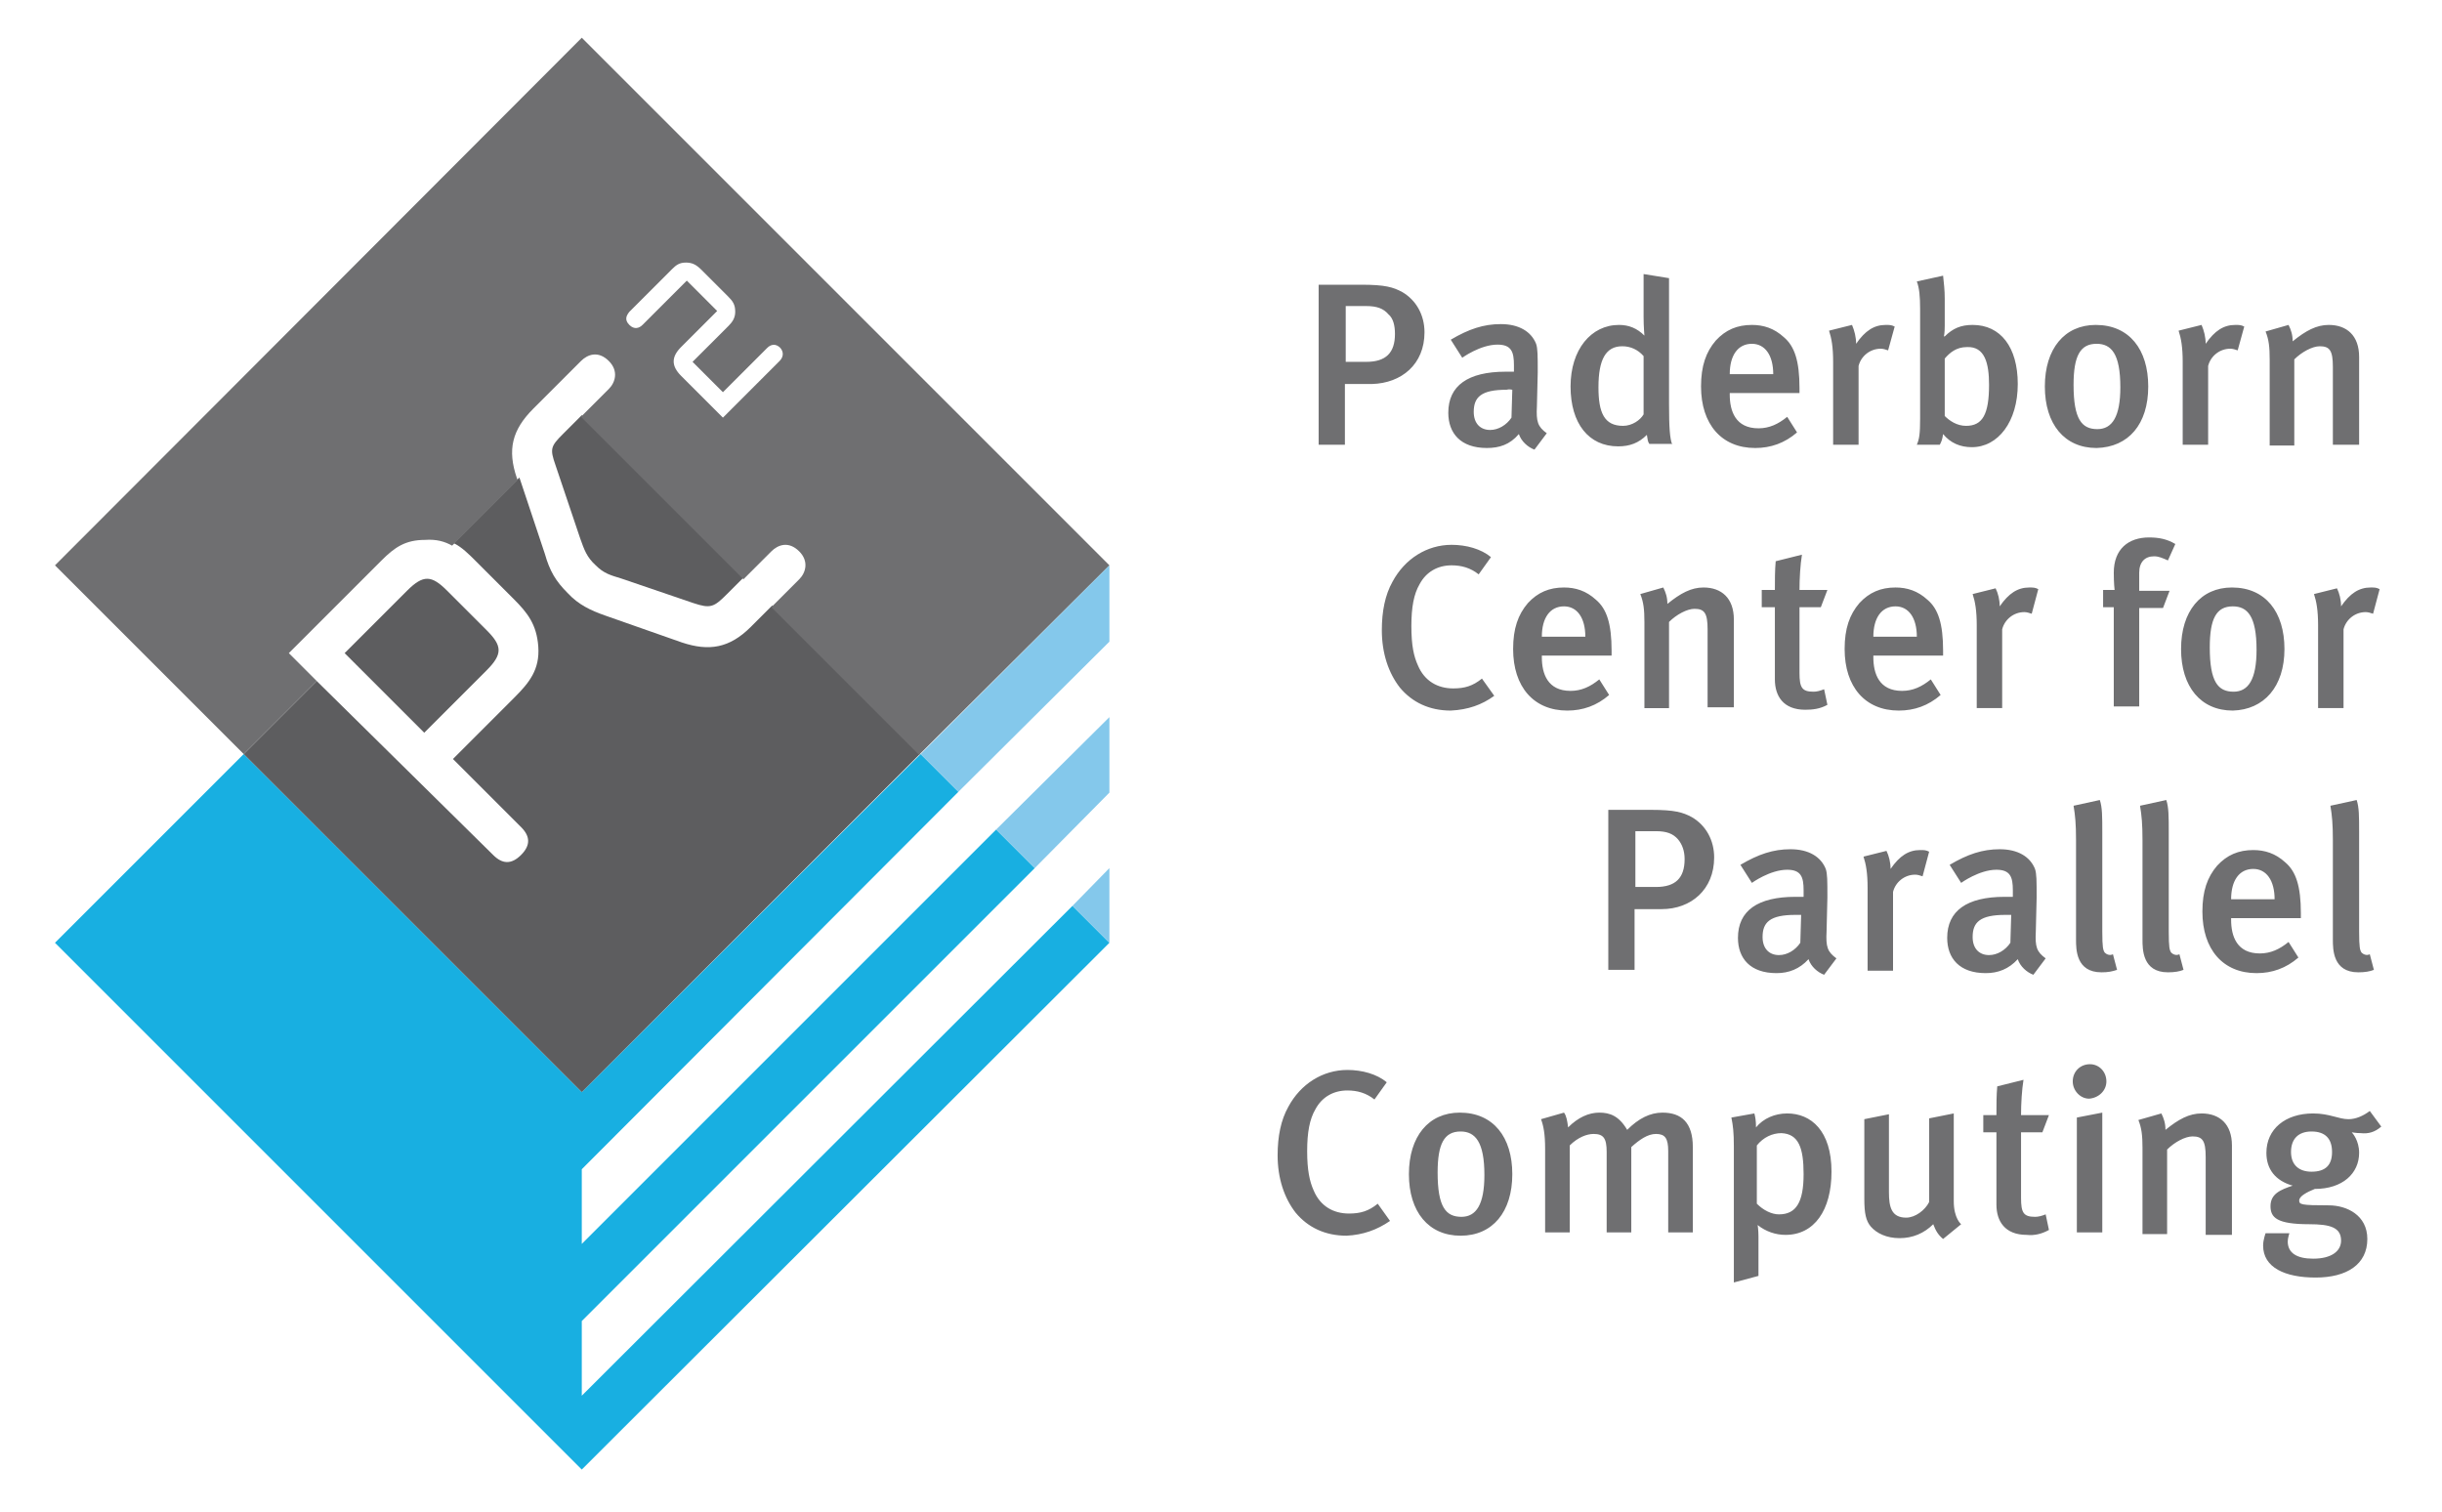 <?xml version="1.0" encoding="utf-8"?>
<!-- Generator: Adobe Illustrator 20.1.0, SVG Export Plug-In . SVG Version: 6.00 Build 0)  -->
<svg version="1.1" id="Logo_x5F_PC2_x5F_RGB" xmlns="http://www.w3.org/2000/svg" xmlns:xlink="http://www.w3.org/1999/xlink"
	 x="0px" y="0px" viewBox="0 0 297.6 184.3" style="enable-background:new 0 0 297.6 184.3;" xml:space="preserve">
<style type="text/css">
	.st0{fill:#6F6F71;}
	.st1{fill:#18AFE1;}
	.st2{fill:#5D5D5F;}
	.st3{fill:#84C8EB;}
</style>
<g>
	<path class="st0" d="M284.2,140.4c0,1.6-0.8,2.4-2.5,2.4c-1.5,0-2.5-0.8-2.5-2.4c0-1.6,0.9-2.5,2.5-2.5
		C283.4,137.9,284.2,138.8,284.2,140.4 M290.2,137.3l-1.4-1.9c-0.8,0.6-1.7,1-2.6,1c-1.2,0-2.3-0.7-4.3-0.7c-3.4,0-5.7,1.9-5.7,4.8
		c0,2,1.1,3.4,3.2,4c-1.5,0.5-2.7,1-2.7,2.5c0,1.4,0.8,2.2,4.7,2.2c2.6,0,3.9,0.4,3.9,2c0,1.3-1.2,2.2-3.4,2.2c-2,0-3.1-0.7-3.1-2.1
		c0-0.4,0.2-1,0.2-1h-2.9c0,0-0.3,0.8-0.3,1.5c0,2.7,2.7,3.9,6.4,3.9c3.8,0,6.3-1.6,6.3-4.7c0-2.9-2.5-4.1-4.7-4.1
		c-3.4,0-3.6-0.1-3.6-0.6c0-0.5,0.9-1,1.9-1.4c3.4,0,5.4-1.9,5.4-4.4c0-1.5-0.8-2.4-0.9-2.5c0.1,0,0.5,0.1,1.1,0.1
		C288.6,138.2,289.4,138,290.2,137.3 M272,150.2v-10.6c0-2.6-1.5-3.9-3.7-3.9c-1.5,0-2.8,0.7-4.4,2c0-0.8-0.2-1.4-0.5-2l-2.8,0.8
		c0.4,1,0.5,1.9,0.5,3.4v10.5h3v-10.3c0.9-0.9,2.2-1.6,3.1-1.6c1.2,0,1.6,0.5,1.6,2.5v9.5H272z M256.7,131.8c0-1.2-0.9-2.1-2-2.1
		c-1.2,0-2.1,0.9-2.1,2.1c0,1.1,0.9,2.1,2,2.1C255.8,133.8,256.7,132.9,256.7,131.8 M256.2,150.2v-14.6l-3.1,0.6v14H256.2z
		 M249.7,149.9l-0.4-1.9c-0.5,0.2-0.9,0.3-1.3,0.3c-1.4,0-1.7-0.5-1.7-2.3v-8h2.6l0.8-2.1h-3.4c0-1.4,0.1-3.1,0.3-4.3l-3.2,0.8
		c-0.1,1.1-0.1,2.3-0.1,3.5h-1.6v2.1h1.6v8.8c0,2,1,3.7,3.7,3.7C247.9,150.6,248.8,150.4,249.7,149.9 M239,149.2
		c0,0-0.9-0.7-0.9-2.8v-10.7l-3,0.6v10.2c-0.5,1-1.7,1.9-2.8,1.9c-1.8,0-2.1-1.3-2.1-3.1v-9.5l-3,0.6v9.7c0,1.8,0.2,2.7,0.8,3.4
		c0.7,0.8,1.9,1.4,3.5,1.4c1.6,0,3-0.6,4.1-1.7c0.3,0.8,0.6,1.3,1.2,1.8L239,149.2z M219.8,143.1c0,3.4-0.9,4.9-3,4.9
		c-0.9,0-1.9-0.5-2.7-1.3v-7.1c0.8-1,1.9-1.5,3-1.5C219.2,138.2,219.8,139.9,219.8,143.1z M223.2,142.8c0-5-2.5-7.1-5.4-7.1
		c-1.5,0-2.9,0.6-3.8,1.7c0-0.9-0.1-1.3-0.2-1.7l-2.8,0.5c0.2,1,0.3,1.8,0.3,3.5v16.6l3-0.8v-4.8c0-0.8-0.1-1.4-0.1-1.4
		c1,0.8,2.2,1.2,3.4,1.2C221.1,150.5,223.2,147.5,223.2,142.8L223.2,142.8z M206.3,150.2v-10.4c0-3-1.4-4.2-3.7-4.2
		c-1.5,0-2.9,0.7-4.3,2.1c-1-1.7-2.1-2.1-3.4-2.1c-1.3,0-2.6,0.6-3.8,1.8c-0.1-0.8-0.2-1.4-0.5-1.8l-2.8,0.8
		c0.3,0.8,0.5,1.8,0.5,3.6v10.2h3v-10.6c1-1,2.1-1.4,2.9-1.4c1.2,0,1.6,0.5,1.6,2.2v9.8h3v-10.4c1-0.9,2-1.6,3-1.6
		c1.1,0,1.5,0.5,1.5,2.1v9.9H206.3z M180.9,143.2c0,3.6-1,5.1-2.8,5.1c-1.9,0-2.9-1.2-2.9-5.4c0-3.5,0.8-5,2.8-5
		C179.8,137.9,180.9,139.2,180.9,143.2 M184.3,143.1c0-4.5-2.3-7.5-6.4-7.5c-3.8,0-6.2,2.9-6.2,7.5c0,4.6,2.4,7.5,6.3,7.5
		C181.9,150.6,184.3,147.7,184.3,143.1 M169.4,148.8l-1.5-2.1c-1.1,0.9-2.1,1.2-3.5,1.2c-1.9,0-3.5-0.9-4.3-2.8
		c-0.5-1.1-0.8-2.5-0.8-4.8c0-2.3,0.3-3.9,1-5.1c0.8-1.5,2.2-2.3,3.9-2.3c1.2,0,2.3,0.3,3.3,1.1l1.5-2.1c-1.2-1-3-1.5-4.8-1.5
		c-3,0-5.7,1.7-7.2,4.5c-0.9,1.6-1.3,3.6-1.3,5.9c0,2.8,0.8,5.2,2.2,7c1.5,1.8,3.6,2.8,6.2,2.8C166.1,150.5,167.8,149.9,169.4,148.8
		"/>
	<path class="st0" d="M289.3,118.2l-0.5-1.9c-0.4,0.2-0.8,0-1-0.2c-0.2-0.3-0.3-0.6-0.3-2.6v-12.1c0-1.9,0-3-0.3-3.9l-3.2,0.7
		c0.2,1.2,0.3,2.2,0.3,4.2v12.1c0,1.2,0,4,3.1,4C288.2,118.5,288.8,118.4,289.3,118.2 M277.2,109.6h-5.3c0-2.3,1-3.7,2.7-3.7
		C276.2,105.9,277.2,107.3,277.2,109.6 M280.4,111.9v-0.6c0-3.3-0.6-5.1-1.9-6.2c-1.2-1.1-2.5-1.5-3.9-1.5c-1.8,0-3.2,0.6-4.4,1.9
		c-1.2,1.4-1.8,3.1-1.8,5.6c0,4.6,2.5,7.5,6.6,7.5c1.9,0,3.6-0.6,5.1-1.9l-1.2-1.9c-1.1,0.9-2.2,1.4-3.5,1.4c-2.8,0-3.5-2.1-3.5-4.1
		v-0.2H280.4z M266.1,118.2l-0.5-1.9c-0.4,0.2-0.8,0-1-0.2c-0.2-0.3-0.3-0.6-0.3-2.6v-12.1c0-1.9,0-3-0.3-3.9l-3.2,0.7
		c0.2,1.2,0.3,2.2,0.3,4.2v12.1c0,1.2,0,4,3.1,4C265,118.5,265.6,118.4,266.1,118.2 M258,118.2l-0.5-1.9c-0.4,0.2-0.8,0-1-0.2
		c-0.2-0.3-0.3-0.6-0.3-2.6v-12.1c0-1.9,0-3-0.3-3.9l-3.2,0.7c0.2,1.2,0.3,2.2,0.3,4.2v12.1c0,1.2,0,4,3.1,4
		C256.9,118.5,257.4,118.4,258,118.2 M245.1,111.5l-0.1,3.4c-0.6,0.9-1.6,1.5-2.6,1.5c-1.2,0-2-0.8-2-2.2c0-1.8,0.9-2.7,4-2.7
		C244.8,111.5,245.1,111.5,245.1,111.5 M249.3,116.8c-1.1-0.8-1.3-1.4-1.2-3.3l0.1-4.1c0-2.1,0-2.9-0.2-3.5
		c-0.6-1.5-2.1-2.4-4.3-2.4c-2.1,0-3.9,0.6-6.1,1.9l1.4,2.2c0,0,2.2-1.6,4.3-1.6c1.7,0,2,0.9,2,2.5v0.8h-1c-4.6,0-7,1.7-7,5
		c0,2.5,1.5,4.3,4.7,4.3c1.5,0,2.8-0.5,3.9-1.7c0.3,0.9,1.1,1.6,1.9,1.9L249.3,116.8z M235.1,103.8c-0.4-0.2-0.6-0.2-1.1-0.2
		c-1.4,0-2.5,0.7-3.6,2.3c0-0.8-0.2-1.6-0.5-2.2l-2.8,0.7c0.3,0.9,0.5,2,0.5,3.8v10.1h3.1v-9.6c0.3-1.2,1.4-2.1,2.7-2.1
		c0.3,0,0.6,0.1,0.9,0.2L235.1,103.8z M219.5,111.5l-0.1,3.4c-0.6,0.9-1.6,1.5-2.6,1.5c-1.2,0-2-0.8-2-2.2c0-1.8,0.9-2.7,4-2.7
		C219.2,111.5,219.5,111.5,219.5,111.5 M223.8,116.8c-1.1-0.8-1.3-1.4-1.2-3.3l0.1-4.1c0-2.1,0-2.9-0.2-3.5
		c-0.6-1.5-2.1-2.4-4.3-2.4c-2.1,0-3.9,0.6-6.1,1.9l1.4,2.2c0,0,2.2-1.6,4.3-1.6c1.7,0,2,0.9,2,2.5v0.8h-1c-4.6,0-7,1.7-7,5
		c0,2.5,1.5,4.3,4.7,4.3c1.5,0,2.8-0.5,3.9-1.7c0.3,0.9,1.1,1.6,1.9,1.9L223.8,116.8z M205.3,104.7c0,2.3-1.1,3.4-3.5,3.4h-2.5v-6.8
		h2.5c1.3,0,2.1,0.3,2.7,1C205,102.9,205.3,103.7,205.3,104.7 M208.9,104.5c0-2.1-1-3.9-2.7-4.9c-1.1-0.6-2.1-0.9-5-0.9h-5.2v19.5
		h3.2v-7.4h3.3C206.1,110.8,208.9,108.4,208.9,104.5"/>
	<path class="st0" d="M290,71.8c-0.4-0.2-0.6-0.2-1.1-0.2c-1.4,0-2.5,0.7-3.6,2.3c0-0.8-0.2-1.6-0.5-2.2l-2.8,0.7
		c0.3,0.9,0.5,2,0.5,3.8v10.1h3.1v-9.6c0.3-1.2,1.4-2.1,2.7-2.1c0.3,0,0.6,0.1,0.9,0.2L290,71.8z M275,79.2c0,3.6-1,5.1-2.8,5.1
		c-1.9,0-2.9-1.2-2.9-5.4c0-3.5,0.8-5,2.8-5C273.9,73.9,275,75.1,275,79.2 M278.4,79.1c0-4.5-2.3-7.5-6.4-7.5
		c-3.8,0-6.2,2.9-6.2,7.5c0,4.6,2.4,7.5,6.3,7.5C275.9,86.5,278.4,83.7,278.4,79.1 M265.1,66.3c-1-0.6-2-0.8-3.2-0.8
		c-2.5,0-4.3,1.4-4.3,4.3c0,1.3,0.1,2.1,0.1,2.1h-1.4v2.1h1.3v12.1h3.1V74.1h2.9l0.8-2.1h-3.7v-2.2c0-1.3,0.7-2,1.8-2
		c0.6,0,1,0.2,1.7,0.5L265.1,66.3z M248.4,71.8c-0.4-0.2-0.6-0.2-1.1-0.2c-1.4,0-2.5,0.7-3.6,2.3c0-0.8-0.2-1.6-0.5-2.2l-2.8,0.7
		c0.3,0.9,0.5,2,0.5,3.8v10.1h3.1v-9.6c0.3-1.2,1.4-2.1,2.7-2.1c0.3,0,0.6,0.1,0.9,0.2L248.4,71.8z M233.6,77.6h-5.3
		c0-2.3,1-3.7,2.7-3.7C232.6,73.9,233.6,75.3,233.6,77.6 M236.8,79.9v-0.6c0-3.3-0.6-5.1-1.9-6.2c-1.2-1.1-2.5-1.5-3.9-1.5
		c-1.8,0-3.2,0.6-4.4,1.9c-1.2,1.4-1.8,3.1-1.8,5.6c0,4.6,2.5,7.5,6.6,7.5c1.9,0,3.6-0.6,5.1-1.9l-1.2-1.9c-1.1,0.9-2.2,1.4-3.5,1.4
		c-2.8,0-3.5-2.1-3.5-4.1v-0.2H236.8z M222.7,85.9l-0.4-1.9c-0.5,0.2-0.9,0.3-1.3,0.3c-1.4,0-1.7-0.5-1.7-2.3v-8h2.6l0.8-2.1h-3.4
		c0-1.4,0.1-3.1,0.3-4.3l-3.2,0.8c-0.1,1.1-0.1,2.3-0.1,3.5h-1.6v2.1h1.6v8.8c0,2,1,3.7,3.7,3.7C220.9,86.5,221.8,86.4,222.7,85.9
		 M211.3,86.2V75.5c0-2.6-1.5-3.9-3.7-3.9c-1.5,0-2.8,0.7-4.4,2c0-0.8-0.2-1.4-0.5-2l-2.8,0.8c0.4,1,0.5,1.9,0.5,3.4v10.5h3V75.8
		c0.9-0.9,2.2-1.6,3.1-1.6c1.2,0,1.6,0.5,1.6,2.5v9.5H211.3z M193.2,77.6h-5.3c0-2.3,1-3.7,2.7-3.7
		C192.2,73.9,193.2,75.3,193.2,77.6 M196.4,79.9v-0.6c0-3.3-0.6-5.1-1.9-6.2c-1.2-1.1-2.5-1.5-3.9-1.5c-1.8,0-3.2,0.6-4.4,1.9
		c-1.2,1.4-1.8,3.1-1.8,5.6c0,4.6,2.5,7.5,6.6,7.5c1.9,0,3.6-0.6,5.1-1.9l-1.2-1.9c-1.1,0.9-2.2,1.4-3.5,1.4c-2.8,0-3.5-2.1-3.5-4.1
		v-0.2H196.4z M182.1,84.8l-1.5-2.1c-1.1,0.9-2.1,1.2-3.5,1.2c-1.9,0-3.5-0.9-4.3-2.8c-0.5-1.1-0.8-2.4-0.8-4.8c0-2.3,0.3-3.9,1-5.1
		c0.8-1.5,2.2-2.3,3.9-2.3c1.2,0,2.3,0.3,3.3,1.1l1.5-2.1c-1.2-1-3-1.5-4.8-1.5c-3,0-5.7,1.7-7.2,4.5c-0.9,1.6-1.3,3.6-1.3,5.9
		c0,2.8,0.8,5.2,2.2,7c1.5,1.8,3.6,2.8,6.2,2.8C178.9,86.5,180.6,85.9,182.1,84.8"/>
	<path class="st0" d="M287.5,54.2V43.5c0-2.6-1.5-3.9-3.7-3.9c-1.5,0-2.8,0.7-4.4,2c0-0.8-0.2-1.4-0.5-2l-2.8,0.8
		c0.4,1,0.5,1.9,0.5,3.4v10.5h3V43.8c0.9-0.9,2.2-1.6,3.1-1.6c1.2,0,1.6,0.5,1.6,2.5v9.5H287.5z M273.5,39.8
		c-0.4-0.2-0.6-0.2-1.1-0.2c-1.4,0-2.5,0.7-3.6,2.3c0-0.8-0.2-1.6-0.5-2.3l-2.8,0.7c0.3,0.9,0.5,2,0.5,3.8v10.1h3.1v-9.6
		c0.3-1.2,1.4-2.1,2.7-2.1c0.3,0,0.6,0.1,0.9,0.2L273.5,39.8z M258.4,47.2c0,3.6-1,5.1-2.8,5.1c-1.9,0-2.9-1.2-2.9-5.4
		c0-3.5,0.8-5,2.8-5C257.3,41.9,258.4,43.1,258.4,47.2 M261.8,47.1c0-4.5-2.3-7.5-6.4-7.5c-3.8,0-6.2,2.9-6.2,7.5
		c0,4.6,2.4,7.5,6.3,7.5C259.4,54.5,261.8,51.7,261.8,47.1 M242.4,46.9c0,3.6-0.8,5-2.8,5c-1.1,0-2-0.6-2.6-1.2v-7
		c0.6-0.7,1.4-1.4,2.7-1.4C241.9,42.2,242.4,44.3,242.4,46.9 M245.9,46.8c0-4.5-2.1-7.2-5.5-7.2c-1.4,0-2.4,0.4-3.4,1.4l-0.1,0
		c0,0,0.1-0.4,0.1-1.3v-3.3c0-1.1-0.1-1.8-0.2-2.8l-3.2,0.7c0.3,0.8,0.4,1.8,0.4,3.4V51c0,1.9-0.1,2.5-0.4,3.2h2.8
		c0.2-0.4,0.3-0.6,0.4-1.3c0.9,1.1,2.1,1.6,3.5,1.6C243.5,54.5,245.9,51.4,245.9,46.8 M230.9,39.8c-0.4-0.2-0.6-0.2-1.1-0.2
		c-1.4,0-2.5,0.7-3.6,2.3c0-0.8-0.2-1.6-0.5-2.3l-2.8,0.7c0.3,0.9,0.5,2,0.5,3.8v10.1h3.1v-9.6c0.3-1.2,1.4-2.1,2.7-2.1
		c0.3,0,0.6,0.1,0.9,0.2L230.9,39.8z M216.1,45.6h-5.3c0-2.3,1-3.7,2.7-3.7C215.1,41.9,216.1,43.3,216.1,45.6 M219.3,47.9v-0.6
		c0-3.3-0.6-5.1-1.9-6.2c-1.2-1.1-2.5-1.5-3.9-1.5c-1.8,0-3.2,0.6-4.4,1.9c-1.2,1.4-1.8,3.1-1.8,5.6c0,4.6,2.5,7.5,6.6,7.5
		c1.9,0,3.6-0.6,5.1-1.9l-1.2-1.9c-1.1,0.9-2.2,1.4-3.5,1.4c-2.8,0-3.5-2.1-3.5-4.1v-0.2H219.3z M200.3,50.5
		c-0.4,0.7-1.4,1.4-2.5,1.4c-2.3,0-3-1.6-3-4.7c0-3.4,0.9-5,2.9-5c1,0,1.9,0.4,2.6,1.2V50.5z M203.8,54.2c-0.3-0.7-0.4-2.1-0.4-5
		V33.9l-3.1-0.5v5.2c0,1.2,0.1,2.3,0.1,2.3c-0.9-0.9-1.9-1.3-3.1-1.3c-3.4,0-5.9,3-5.9,7.5c0,4.5,2.2,7.3,5.8,7.3
		c1.4,0,2.5-0.4,3.5-1.4c0.1,0.6,0.1,0.8,0.3,1.1H203.8z M184.3,47.5l-0.1,3.4c-0.6,0.9-1.6,1.5-2.6,1.5c-1.2,0-2-0.8-2-2.2
		c0-1.8,0.9-2.7,4-2.7C183.9,47.4,184.3,47.5,184.3,47.5 M188.5,52.8c-1.1-0.8-1.3-1.4-1.2-3.3l0.1-4.1c0-2.1,0-2.9-0.2-3.5
		c-0.6-1.5-2.1-2.4-4.3-2.4c-2.1,0-3.9,0.6-6.1,1.9l1.4,2.2c0,0,2.2-1.6,4.3-1.6c1.7,0,2,0.9,2,2.5v0.8h-1c-4.6,0-7,1.7-7,5
		c0,2.5,1.5,4.3,4.7,4.3c1.5,0,2.8-0.4,3.9-1.7c0.3,0.9,1.1,1.6,1.9,1.9L188.5,52.8z M170,40.7c0,2.3-1.1,3.4-3.5,3.4H164v-6.8h2.5
		c1.3,0,2.1,0.3,2.7,1C169.8,38.8,170,39.7,170,40.7 M173.6,40.5c0-2.1-1-3.9-2.7-4.9c-1.1-0.6-2.1-0.9-5-0.9h-5.2v19.5h3.2v-7.4
		h3.3C170.8,46.7,173.6,44.4,173.6,40.5"/>
	<g>
		<polygon class="st1" points="130.7,110.4 70.9,170.1 70.9,161 126.1,105.8 121.4,101.1 70.9,151.6 70.9,142.5 116.8,96.5 
			112.2,91.9 70.9,133.1 29.7,91.9 6.7,114.9 70.9,179.1 135.2,114.9 		"/>
		<g>
			<path class="st2" d="M42,79.6l9.7,9.7l7.6-7.6c2-2,1.9-3,0-4.9L54.5,72c-1.9-1.9-2.9-2-4.9,0L42,79.6z"/>
			<path class="st2" d="M70.7,65.6c0.5,1.4,0.8,2.3,1.9,3.3c1,1,1.8,1.2,3.1,1.6l8.8,3c2.1,0.7,2.5,0.5,4.1-1.1l2.1-2.1L70.9,50.6
				l-2.3,2.3c-1.5,1.5-1.6,1.8-0.9,3.8L70.7,65.6z"/>
			<path class="st2" d="M94.1,73.8l-2.6,2.6c-2.6,2.6-5.1,3-8.4,1.9L73.7,75c-1.7-0.6-3.2-1.3-4.5-2.7c-1.5-1.5-2.2-2.7-2.8-4.8
				l-3.1-9.3l-8,8c1,0.5,1.8,1.3,2.7,2.2l4.6,4.6c1.7,1.7,2.8,3.1,3,5.8c0.2,2.8-1.1,4.4-2.9,6.2l-7.5,7.5l8.3,8.3
				c1.1,1.1,1.2,2.2,0,3.4c-1.2,1.2-2.3,1.1-3.4,0L38.6,83l-8.9,8.9l41.2,41.2l41.2-41.2L94.1,73.8z"/>
		</g>
		<path class="st0" d="M135.2,68.9L70.9,4.6L6.7,68.9l23,23l8.9-8.9l-3.4-3.4l11.3-11.3c1.6-1.6,2.9-2.5,5.3-2.5
			c1.4-0.1,2.4,0.2,3.3,0.7l8-8l-0.1-0.2c-1.2-3.5-0.6-5.9,2-8.5l5.8-5.8c0.8-0.8,2.1-1.3,3.4,0c1.2,1.2,0.8,2.6,0,3.4l-3.4,3.4
			l19.8,19.8l3.4-3.4c0.8-0.8,2.1-1.3,3.4,0c1.2,1.2,0.8,2.6,0,3.4l-3.4,3.4l18,18L135.2,68.9z M95,44l-6.9,6.9l-5.1-5.1
			c-1.2-1.2-1.2-2.3,0-3.5l4.4-4.4l-3.7-3.7l-5.4,5.4c-0.4,0.4-1,0.6-1.6,0c-0.6-0.6-0.4-1.1,0-1.6l5.2-5.2c0.5-0.5,0.9-0.8,1.7-0.8
			c0.8,0,1.3,0.3,1.9,0.9l3.2,3.2c0.6,0.6,0.9,1,0.9,1.9c0,0.7-0.3,1.2-0.8,1.7l-4.4,4.4l3.7,3.7l5.4-5.4c0.4-0.4,1-0.6,1.6,0
			C95.6,43,95.4,43.6,95,44z"/>
		<polygon class="st3" points="135.2,114.9 135.2,105.8 130.7,110.4 		"/>
		<polygon class="st3" points="121.4,101.1 126.1,105.8 135.2,96.6 135.2,87.4 		"/>
		<polygon class="st3" points="112.2,91.9 116.8,96.5 135.2,78.2 135.2,68.9 		"/>
	</g>
</g>
</svg>
